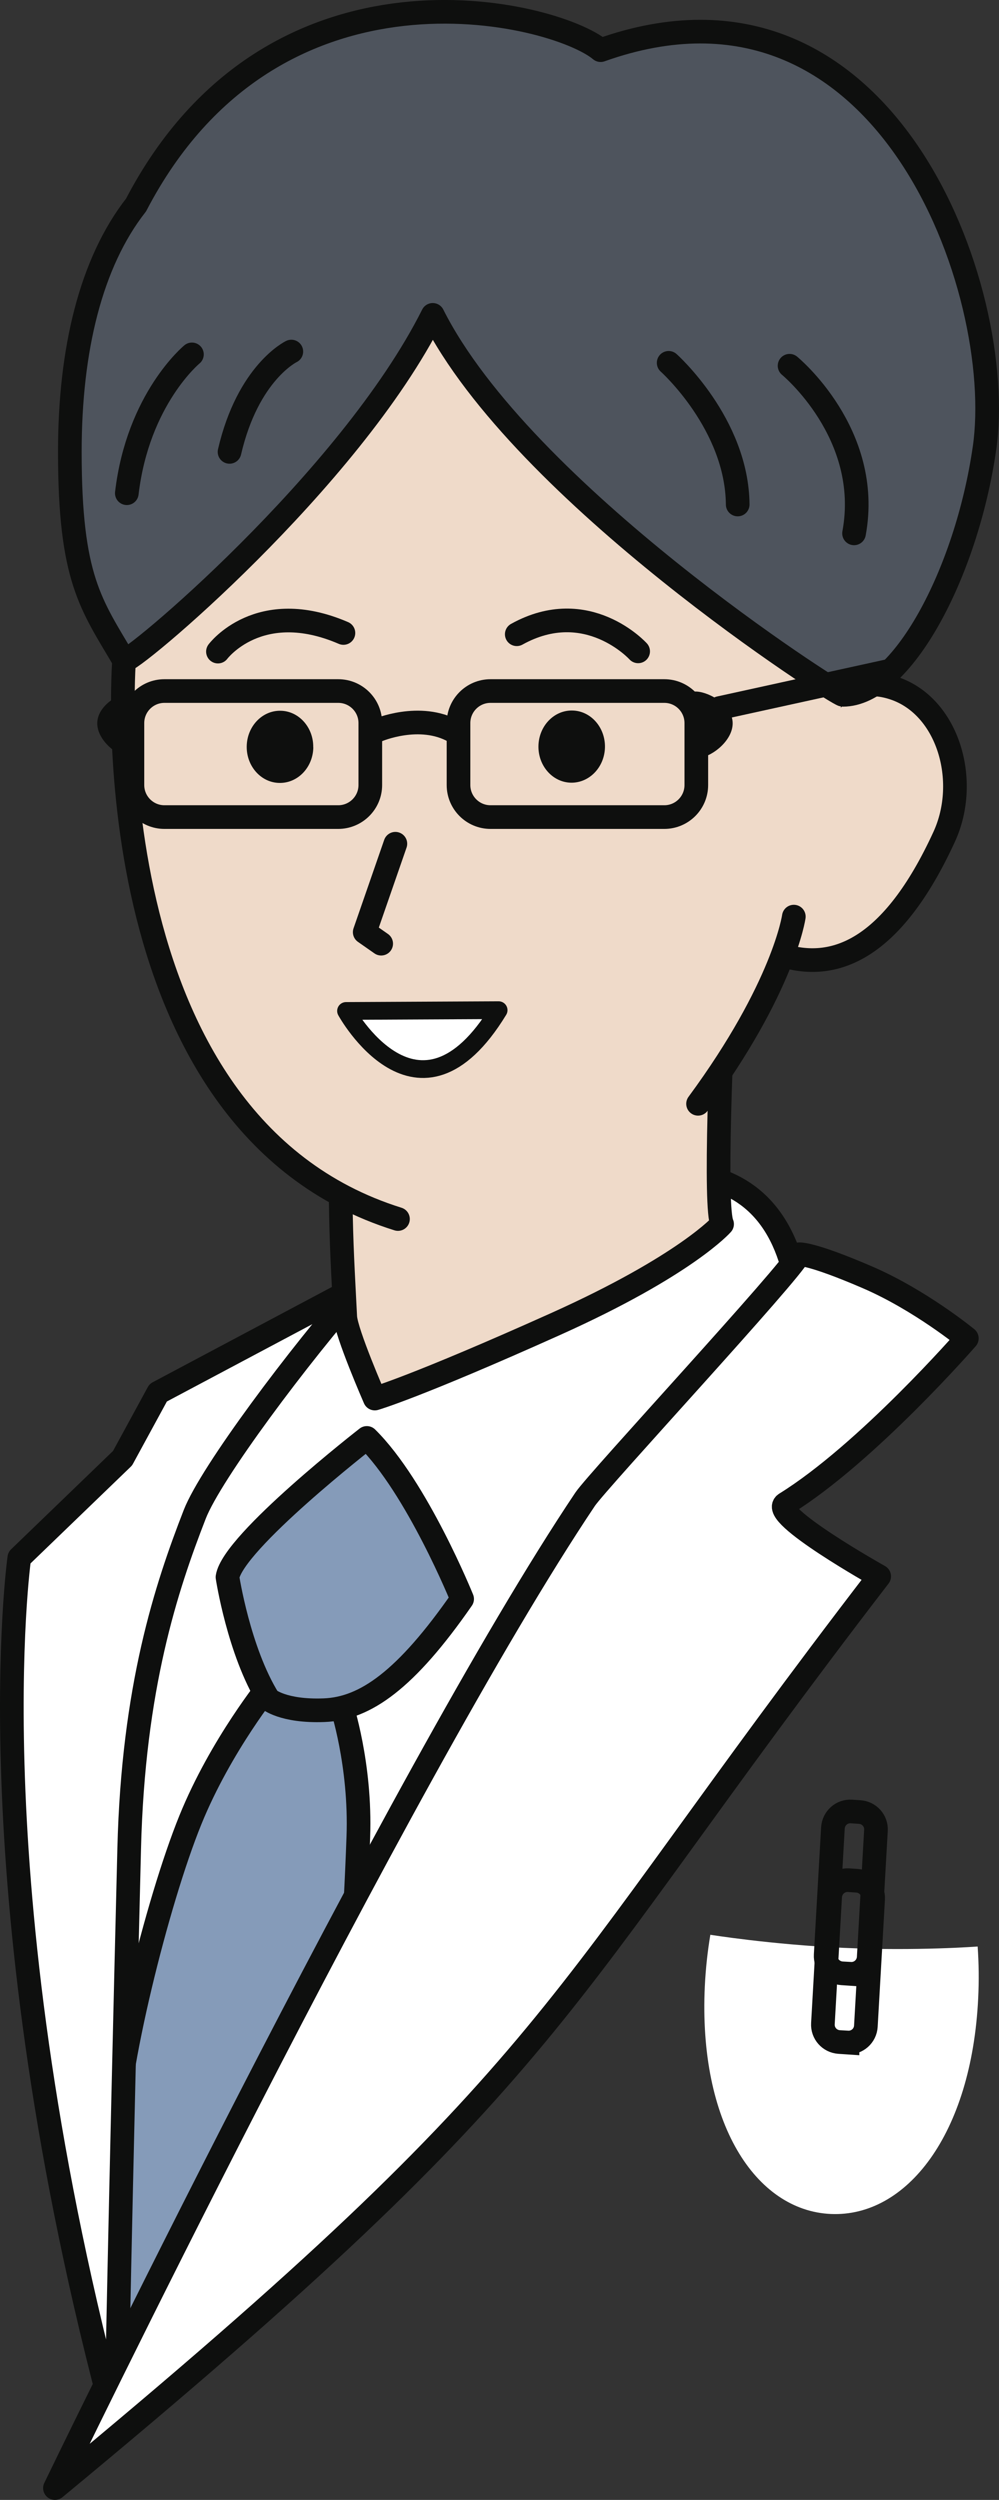 <?xml version="1.0" encoding="UTF-8" standalone="no"?>
<!-- Created with Inkscape (http://www.inkscape.org/) -->

<svg
   width="12.674mm"
   height="31.694mm"
   viewBox="0 0 12.674 31.694"
   version="1.1"
   id="svg1628"
   inkscape:version="1.1.1 (eb90963e84, 2021-10-02)"
   sodipodi:docname="anson.svg"
   xmlns:inkscape="http://www.inkscape.org/namespaces/inkscape"
   xmlns:sodipodi="http://sodipodi.sourceforge.net/DTD/sodipodi-0.dtd"
   xmlns="http://www.w3.org/2000/svg"
   xmlns:svg="http://www.w3.org/2000/svg">
  <rect x="0" y="0" width="12.674" height="31.694" fill="#333333" stroke="none"/>
  <sodipodi:namedview
     id="namedview1630"
     pagecolor="#ffffff"
     bordercolor="#666666"
     borderopacity="1.0"
     inkscape:pageshadow="2"
     inkscape:pageopacity="0.0"
     inkscape:pagecheckerboard="0"
     inkscape:document-units="mm"
     showgrid="false"
     inkscape:zoom="0.5550014"
     inkscape:cx="-146.84648"
     inkscape:cy="173.87343"
     inkscape:window-width="1920"
     inkscape:window-height="1017"
     inkscape:window-x="0"
     inkscape:window-y="30"
     inkscape:window-maximized="1"
     inkscape:current-layer="layer1"
     fit-margin-top="0"
     fit-margin-left="0"
     fit-margin-right="0"
     fit-margin-bottom="0" />
  <defs
     id="defs1625" />
  <g
     inkscape:label="Layer 1"
     inkscape:groupmode="layer"
     id="layer1"
     transform="translate(-91.868,-124.787)">
    <path
       d="m 100.88,149.316 c -0.035,0.209 -0.059,0.426 -0.07,0.65 -0.083,1.731 0.641,2.848 1.599,2.89 0.958,0.042 1.786,-1.006 1.869,-2.737 0.011,-0.224 0.008,-0.442 -0.007,-0.654 0,0 -0.774,0.059 -1.701,0.017 -0.925,-0.042 -1.691,-0.166 -1.691,-0.166"
       style="fill:#ffffff;fill-opacity:1;fill-rule:nonzero;stroke:none;stroke-width:0.032"
       id="path54291"
       inkscape:export-filename="/home/bolarinwa/Downloads/path54255.png"
       inkscape:export-xdpi="98.489998"
       inkscape:export-ydpi="98.489998" />
    <path
       d="m 102.656,149.812 -0.105,-0.007 c -0.122,-0.008 -0.215,-0.111 -0.208,-0.233 l 0.092,-1.611 c 0.008,-0.122 0.111,-0.215 0.233,-0.208 l 0.105,0.007 c 0.122,0.007 0.215,0.111 0.208,0.232 l -0.092,1.611 c -0.007,0.122 -0.111,0.215 -0.233,0.208 z"
       style="fill:none;stroke:#0e0f0e;stroke-width:0.3;stroke-linecap:round;stroke-linejoin:miter;stroke-miterlimit:10;stroke-dasharray:none;stroke-opacity:1"
       id="path54297"
       inkscape:export-filename="/home/bolarinwa/Downloads/path54255.png"
       inkscape:export-xdpi="98.489998"
       inkscape:export-ydpi="98.489998" />
    <path
       d="m 102.62,150.683 -0.105,-0.007 c -0.122,-0.008 -0.214,-0.111 -0.207,-0.233 l 0.092,-1.611 c 0.008,-0.122 0.111,-0.215 0.233,-0.208 l 0.105,0.007 c 0.122,0.007 0.215,0.111 0.207,0.233 l -0.092,1.611 c -0.007,0.122 -0.111,0.214 -0.233,0.207 z"
       style="fill:none;stroke:#0e0f0e;stroke-width:0.3;stroke-linecap:round;stroke-linejoin:miter;stroke-miterlimit:10;stroke-dasharray:none;stroke-opacity:1"
       id="path54301"
       inkscape:export-filename="/home/bolarinwa/Downloads/path54255.png"
       inkscape:export-xdpi="98.489998"
       inkscape:export-ydpi="98.489998" />
    <path
       d="m 102.004,141.259 c 0,0 -1.481,2.294 -3.498,5.594 -2.025,3.314 -5.098,8.575 -5.098,8.575 0,0 -0.567,-1.459 -0.487,-4.201 0.08,-2.741 0.632,-7.539 1.878,-8.913 0,0 6.673,-5.204 7.205,-1.055"
       style="fill:#ffffff;fill-opacity:1;fill-rule:nonzero;stroke:none;stroke-width:0.032"
       id="path54309"
       inkscape:export-filename="/home/bolarinwa/Downloads/path54255.png"
       inkscape:export-xdpi="98.489998"
       inkscape:export-ydpi="98.489998" />
    <path
       d="m 102.004,141.259 c 0,0 -1.481,2.294 -3.498,5.594 -2.025,3.314 -5.098,8.575 -5.098,8.575 0,0 -0.567,-1.459 -0.487,-4.201 0.08,-2.741 0.632,-7.539 1.878,-8.913 0,0 6.673,-5.204 7.205,-1.055 z"
       style="fill:none;stroke:#0e0f0e;stroke-width:0.3;stroke-linecap:round;stroke-linejoin:round;stroke-miterlimit:10;stroke-dasharray:none;stroke-opacity:1"
       id="path54311"
       inkscape:export-filename="/home/bolarinwa/Downloads/path54255.png"
       inkscape:export-xdpi="98.489998"
       inkscape:export-ydpi="98.489998" />
    <path
       d="m 95.298,146.138 c 0,0 -0.628,0.77 -1.015,1.723 -0.425,1.046 -0.958,3.212 -0.949,4.063 0.011,1.19 -0.113,2.304 0.074,3.504 0,0 2.047,-2.114 2.748,-4.523 0.143,-0.492 0.219,-1.759 0.258,-2.828 0.034,-0.923 -0.215,-1.67 -0.215,-1.67 l -0.901,-0.269"
       style="fill:#859bb9;fill-opacity:1;fill-rule:nonzero;stroke:none;stroke-width:0.032"
       id="path54313"
       inkscape:export-filename="/home/bolarinwa/Downloads/path54255.png"
       inkscape:export-xdpi="98.489998"
       inkscape:export-ydpi="98.489998" />
    <path
       d="m 95.298,146.138 c 0,0 -0.628,0.77 -1.015,1.723 -0.425,1.046 -0.958,3.212 -0.949,4.063 0.011,1.19 -0.113,2.304 0.074,3.504 0,0 2.047,-2.114 2.748,-4.523 0.143,-0.492 0.219,-1.759 0.258,-2.828 0.034,-0.923 -0.215,-1.67 -0.215,-1.67 z"
       style="fill:none;stroke:#0e0f0e;stroke-width:0.3;stroke-linecap:round;stroke-linejoin:round;stroke-miterlimit:10;stroke-dasharray:none;stroke-opacity:1"
       id="path54315"
       inkscape:export-filename="/home/bolarinwa/Downloads/path54255.png"
       inkscape:export-xdpi="98.489998"
       inkscape:export-ydpi="98.489998" />
    <path
       d="m 94.754,144.782 c 0,0 0.143,0.939 0.521,1.547 0,0 0.183,0.16 0.705,0.14 0.521,-0.02 1.038,-0.383 1.751,-1.41 0,0 -0.572,-1.414 -1.209,-2.042 0,0 -1.7,1.321 -1.768,1.765"
       style="fill:#859bb9;fill-opacity:1;fill-rule:nonzero;stroke:none;stroke-width:0.032"
       id="path54319"
       inkscape:export-filename="/home/bolarinwa/Downloads/path54255.png"
       inkscape:export-xdpi="98.489998"
       inkscape:export-ydpi="98.489998" />
    <path
       d="m 94.754,144.782 c 0,0 0.143,0.939 0.521,1.547 0,0 0.183,0.16 0.705,0.14 0.521,-0.02 1.038,-0.383 1.751,-1.41 0,0 -0.572,-1.414 -1.209,-2.042 0,0 -1.7,1.321 -1.768,1.765 z"
       style="fill:none;stroke:#0e0f0e;stroke-width:0.3;stroke-linecap:round;stroke-linejoin:round;stroke-miterlimit:10;stroke-dasharray:none;stroke-opacity:1"
       id="path54321"
       inkscape:export-filename="/home/bolarinwa/Downloads/path54255.png"
       inkscape:export-xdpi="98.489998"
       inkscape:export-ydpi="98.489998" />
    <path
       d="m 96.444,141.079 -2.569,1.365 -0.452,0.83 -1.31,1.263 c 0,0 -0.602,4.229 1.228,11.013 0,0 0.054,-2.847 0.166,-7.326 0.051,-2.047 0.471,-3.312 0.832,-4.239 0.206,-0.527 1.32,-2.013 2.105,-2.906"
       style="fill:#ffffff;fill-opacity:1;fill-rule:nonzero;stroke:none;stroke-width:0.032"
       id="path54323"
       inkscape:export-filename="/home/bolarinwa/Downloads/path54255.png"
       inkscape:export-xdpi="98.489998"
       inkscape:export-ydpi="98.489998" />
    <path
       d="m 96.444,141.079 -2.569,1.365 -0.452,0.83 -1.31,1.263 c 0,0 -0.602,4.229 1.228,11.013 0,0 0.054,-2.847 0.166,-7.326 0.051,-2.047 0.471,-3.312 0.832,-4.239 0.206,-0.527 1.32,-2.013 2.105,-2.906 z"
       style="fill:none;stroke:#0e0f0e;stroke-width:0.3;stroke-linecap:round;stroke-linejoin:round;stroke-miterlimit:10;stroke-dasharray:none;stroke-opacity:1"
       id="path54325"
       inkscape:export-filename="/home/bolarinwa/Downloads/path54255.png"
       inkscape:export-xdpi="98.489998"
       inkscape:export-ydpi="98.489998" />
    <path
       d="m 96.04,136.805 c 0.142,1.014 0.136,2.195 0.15,3.185 0.008,0.594 0.029,0.912 0.058,1.491 0.011,0.204 0.375,1.037 0.375,1.037 0,0 0.514,-0.146 2.294,-0.945 1.656,-0.744 2.112,-1.267 2.112,-1.267 -0.096,-0.205 -0.022,-2.21 0.076,-3.982 l -5.064,0.482"
       style="fill:#efdac9;fill-opacity:1;fill-rule:nonzero;stroke:none;stroke-width:0.032"
       id="path54343"
       inkscape:export-filename="/home/bolarinwa/Downloads/path54255.png"
       inkscape:export-xdpi="98.489998"
       inkscape:export-ydpi="98.489998" />
    <path
       d="m 96.04,136.805 c 0.142,1.014 0.136,2.195 0.15,3.185 0.008,0.594 0.029,0.912 0.058,1.491 0.011,0.204 0.375,1.037 0.375,1.037 0,0 0.514,-0.146 2.294,-0.945 1.656,-0.744 2.112,-1.267 2.112,-1.267 -0.096,-0.205 -0.022,-2.21 0.076,-3.982 z"
       style="fill:none;stroke:#0e0f0e;stroke-width:0.3;stroke-linecap:round;stroke-linejoin:round;stroke-miterlimit:10;stroke-dasharray:none;stroke-opacity:1"
       id="path54345"
       inkscape:export-filename="/home/bolarinwa/Downloads/path54255.png"
       inkscape:export-xdpi="98.489998"
       inkscape:export-ydpi="98.489998" />
    <path
       d="m 102.004,140.689 c 0,0 0.135,-0.024 0.862,0.289 0.676,0.29 1.268,0.777 1.268,0.777 0,0 -1.27,1.458 -2.301,2.096 -0.217,0.134 1.189,0.921 1.189,0.921 -4.275,5.556 -3.87,6.116 -10.457,11.559 0,0 4.344,-8.985 6.726,-12.536 0.158,-0.236 2.628,-2.896 2.713,-3.105"
       style="fill:#ffffff;fill-opacity:1;fill-rule:nonzero;stroke:none;stroke-width:0.032"
       id="path54347"
       inkscape:export-filename="/home/bolarinwa/Downloads/path54255.png"
       inkscape:export-xdpi="98.489998"
       inkscape:export-ydpi="98.489998" />
    <path
       d="m 102.004,140.689 c 0,0 0.135,-0.024 0.862,0.289 0.676,0.29 1.268,0.777 1.268,0.777 0,0 -1.27,1.458 -2.301,2.096 -0.217,0.134 1.189,0.921 1.189,0.921 -4.275,5.556 -3.87,6.116 -10.457,11.559 0,0 4.344,-8.985 6.726,-12.536 0.158,-0.236 2.628,-2.896 2.713,-3.105 z"
       style="fill:none;stroke:#0e0f0e;stroke-width:0.3;stroke-linecap:round;stroke-linejoin:round;stroke-miterlimit:10;stroke-dasharray:none;stroke-opacity:1"
       id="path54349"
       inkscape:export-filename="/home/bolarinwa/Downloads/path54255.png"
       inkscape:export-xdpi="98.489998"
       inkscape:export-ydpi="98.489998" />
    <path
       d="m 101.845,134.631 c -0.247,0.742 -0.766,2.03 -0.081,2.258 0.684,0.228 1.423,-0.057 2.083,-1.494 0.326,-0.711 0.048,-1.655 -0.637,-1.883 -0.684,-0.228 -1.118,0.377 -1.365,1.119"
       style="fill:#efdac9;fill-opacity:1;fill-rule:nonzero;stroke:none;stroke-width:0.032"
       id="path54385"
       inkscape:export-filename="/home/bolarinwa/Downloads/path54255.png"
       inkscape:export-xdpi="98.489998"
       inkscape:export-ydpi="98.489998" />
    <path
       d="m 101.845,134.631 c -0.247,0.742 -0.766,2.03 -0.081,2.258 0.684,0.228 1.423,-0.057 2.083,-1.494 0.326,-0.711 0.048,-1.655 -0.637,-1.883 -0.684,-0.228 -1.118,0.377 -1.365,1.119 z"
       style="fill:none;stroke:#0e0f0e;stroke-width:0.3;stroke-linecap:round;stroke-linejoin:round;stroke-miterlimit:10;stroke-dasharray:none;stroke-opacity:1"
       id="path54387"
       inkscape:export-filename="/home/bolarinwa/Downloads/path54255.png"
       inkscape:export-xdpi="98.489998"
       inkscape:export-ydpi="98.489998" />
    <path
       d="m 98.018,126.693 c -1.822,-0.029 -3.742,1.074 -4.342,4.03 0,0 -1.42,8.092 3.207,9.412 0,0 3.278,0.814 4.866,-3.079 0,0 0.994,-3.108 1.042,-5.803 0.026,-1.475 -0.784,-4.496 -4.773,-4.56"
       style="fill:#efdac9;fill-opacity:1;fill-rule:nonzero;stroke:none;stroke-width:0.032"
       id="path54389"
       inkscape:export-filename="/home/bolarinwa/Downloads/path54255.png"
       inkscape:export-xdpi="98.489998"
       inkscape:export-ydpi="98.489998" />
    <path
       d="m 93.442,133.159 c 0,0 -0.45,5.857 3.475,7.083"
       style="fill:none;stroke:#0e0f0e;stroke-width:0.3;stroke-linecap:round;stroke-linejoin:round;stroke-miterlimit:10;stroke-dasharray:none;stroke-opacity:1"
       id="path54391"
       inkscape:export-filename="/home/bolarinwa/Downloads/path54255.png"
       inkscape:export-xdpi="98.489998"
       inkscape:export-ydpi="98.489998" />
    <path
       d="m 101.939,136.408 c 0,0 -0.125,0.893 -1.215,2.373"
       style="fill:none;stroke:#0e0f0e;stroke-width:0.3;stroke-linecap:round;stroke-linejoin:round;stroke-miterlimit:10;stroke-dasharray:none;stroke-opacity:1"
       id="path54395"
       inkscape:export-filename="/home/bolarinwa/Downloads/path54255.png"
       inkscape:export-xdpi="98.489998"
       inkscape:export-ydpi="98.489998" />
    <path
       d="m 99.543,134.259 c -0.004,0.253 -0.197,0.454 -0.429,0.451 -0.233,-0.003 -0.419,-0.212 -0.415,-0.464 0.004,-0.253 0.196,-0.455 0.429,-0.451 0.233,0.003 0.419,0.212 0.415,0.465"
       style="fill:#0e0f0e;fill-opacity:1;fill-rule:nonzero;stroke:none;stroke-width:0.032"
       id="path54397"
       inkscape:export-filename="/home/bolarinwa/Downloads/path54255.png"
       inkscape:export-xdpi="98.489998"
       inkscape:export-ydpi="98.489998" />
    <path
       d="m 95.843,134.262 c -0.004,0.253 -0.196,0.455 -0.43,0.451 -0.233,-0.003 -0.419,-0.212 -0.415,-0.464 0.004,-0.253 0.196,-0.455 0.429,-0.451 0.233,0.003 0.419,0.212 0.415,0.464"
       style="fill:#0e0f0e;fill-opacity:1;fill-rule:nonzero;stroke:none;stroke-width:0.032"
       id="path54399"
       inkscape:export-filename="/home/bolarinwa/Downloads/path54255.png"
       inkscape:export-xdpi="98.489998"
       inkscape:export-ydpi="98.489998" />
    <path
       d="m 94.633,133.048 c 0,0 0.52,-0.698 1.592,-0.236"
       style="fill:none;stroke:#0e0f0e;stroke-width:0.3;stroke-linecap:round;stroke-linejoin:round;stroke-miterlimit:10;stroke-dasharray:none;stroke-opacity:1"
       id="path54401"
       inkscape:export-filename="/home/bolarinwa/Downloads/path54255.png"
       inkscape:export-xdpi="98.489998"
       inkscape:export-ydpi="98.489998" />
    <path
       d="m 99.964,133.045 c 0,0 -0.646,-0.713 -1.54,-0.217"
       style="fill:none;stroke:#0e0f0e;stroke-width:0.3;stroke-linecap:round;stroke-linejoin:round;stroke-miterlimit:10;stroke-dasharray:none;stroke-opacity:1"
       id="path54403"
       inkscape:export-filename="/home/bolarinwa/Downloads/path54255.png"
       inkscape:export-xdpi="98.489998"
       inkscape:export-ydpi="98.489998" />
    <path
       d="m 96.884,135.484 -0.389,1.121 0.209,0.146"
       style="fill:none;stroke:#0e0f0e;stroke-width:0.3;stroke-linecap:round;stroke-linejoin:round;stroke-miterlimit:10;stroke-dasharray:none;stroke-opacity:1"
       id="path54405"
       inkscape:export-filename="/home/bolarinwa/Downloads/path54255.png"
       inkscape:export-xdpi="98.489998"
       inkscape:export-ydpi="98.489998" />
    <path
       d="m 104.358,130.47 c 0.286,-1.98 -1.247,-6.338 -4.87,-5.047 -0.578,-0.485 -4.148,-1.388 -5.894,1.963 -0.572,0.73 -0.84,1.832 -0.84,3.129 0,1.614 0.269,1.932 0.688,2.644 0.045,0.076 2.86,-2.275 3.916,-4.38 1.136,2.26 5.131,4.817 5.203,4.817 0.741,9.1e-4 1.567,-1.53 1.797,-3.127"
       style="fill:#4e545d;fill-opacity:1;fill-rule:nonzero;stroke:none;stroke-width:0.032"
       id="path54407"
       inkscape:export-filename="/home/bolarinwa/Downloads/path54255.png"
       inkscape:export-xdpi="98.489998"
       inkscape:export-ydpi="98.489998" />
    <path
       d="m 104.358,130.47 c 0.286,-1.98 -1.247,-6.338 -4.87,-5.047 -0.578,-0.485 -4.148,-1.388 -5.894,1.963 -0.572,0.73 -0.84,1.832 -0.84,3.129 0,1.614 0.269,1.932 0.688,2.644 0.045,0.076 2.86,-2.275 3.916,-4.38 1.136,2.26 5.131,4.817 5.203,4.817 0.741,9.1e-4 1.567,-1.53 1.797,-3.127 z"
       style="fill:none;stroke:#0e0f0e;stroke-width:0.3;stroke-linecap:round;stroke-linejoin:round;stroke-miterlimit:10;stroke-dasharray:none;stroke-opacity:1"
       id="path54409"
       inkscape:export-filename="/home/bolarinwa/Downloads/path54255.png"
       inkscape:export-xdpi="98.489998"
       inkscape:export-ydpi="98.489998" />
    <path
       d="m 95.564,129.244 c 0,0 -0.55,0.264 -0.784,1.272"
       style="fill:none;stroke:#0e0f0e;stroke-width:0.3;stroke-linecap:round;stroke-linejoin:round;stroke-miterlimit:10;stroke-dasharray:none;stroke-opacity:1"
       id="path54411"
       inkscape:export-filename="/home/bolarinwa/Downloads/path54255.png"
       inkscape:export-xdpi="98.489998"
       inkscape:export-ydpi="98.489998" />
    <path
       d="m 94.303,129.28 c 0,0 -0.685,0.563 -0.826,1.76"
       style="fill:none;stroke:#0e0f0e;stroke-width:0.3;stroke-linecap:round;stroke-linejoin:round;stroke-miterlimit:10;stroke-dasharray:none;stroke-opacity:1"
       id="path54413"
       inkscape:export-filename="/home/bolarinwa/Downloads/path54255.png"
       inkscape:export-xdpi="98.489998"
       inkscape:export-ydpi="98.489998" />
    <path
       d="m 100.351,129.387 c 0,0 0.867,0.773 0.876,1.796"
       style="fill:none;stroke:#0e0f0e;stroke-width:0.3;stroke-linecap:round;stroke-linejoin:round;stroke-miterlimit:10;stroke-dasharray:none;stroke-opacity:1"
       id="path54415"
       inkscape:export-filename="/home/bolarinwa/Downloads/path54255.png"
       inkscape:export-xdpi="98.489998"
       inkscape:export-ydpi="98.489998" />
    <path
       d="m 101.885,129.424 c 0,0 1.052,0.861 0.818,2.125"
       style="fill:none;stroke:#0e0f0e;stroke-width:0.3;stroke-linecap:round;stroke-linejoin:round;stroke-miterlimit:10;stroke-dasharray:none;stroke-opacity:1"
       id="path54417"
       inkscape:export-filename="/home/bolarinwa/Downloads/path54255.png"
       inkscape:export-xdpi="98.489998"
       inkscape:export-ydpi="98.489998" />
    <path
       d="m 98.194,137.594 c -1.022,1.675 -1.936,0.01 -1.936,0.01 l 1.936,-0.01"
       style="fill:#ffffff;fill-opacity:1;fill-rule:nonzero;stroke:none;stroke-width:0.032"
       id="path54419"
       inkscape:export-filename="/home/bolarinwa/Downloads/path54255.png"
       inkscape:export-xdpi="98.489998"
       inkscape:export-ydpi="98.489998" />
    <path
       d="m 98.194,137.594 c -1.022,1.675 -1.936,0.01 -1.936,0.01 z"
       style="fill:none;stroke:#0e0f0e;stroke-width:0.225;stroke-linecap:round;stroke-linejoin:round;stroke-miterlimit:10;stroke-dasharray:none;stroke-opacity:1"
       id="path54421"
       inkscape:export-filename="/home/bolarinwa/Downloads/path54255.png"
       inkscape:export-xdpi="98.489998"
       inkscape:export-ydpi="98.489998" />
    <path
       d="m 103.135,133.295 -2.139,0.469"
       style="fill:none;stroke:#0e0f0e;stroke-width:0.3;stroke-linecap:round;stroke-linejoin:round;stroke-miterlimit:10;stroke-dasharray:none;stroke-opacity:1"
       id="path54423"
       inkscape:export-filename="/home/bolarinwa/Downloads/path54255.png"
       inkscape:export-xdpi="98.489998"
       inkscape:export-ydpi="98.489998" />
    <path
       d="m 96.654,134.047 c 0,0 0.54,-0.235 0.979,0.015"
       style="fill:none;stroke:#0e0f0e;stroke-width:0.3;stroke-linecap:round;stroke-linejoin:round;stroke-miterlimit:10;stroke-dasharray:none;stroke-opacity:1"
       id="path54425"
       inkscape:export-filename="/home/bolarinwa/Downloads/path54255.png"
       inkscape:export-xdpi="98.489998"
       inkscape:export-ydpi="98.489998" />
    <path
       d="m 93.598,133.99 c -0.021,0.231 0.066,0.412 -0.086,0.4 -0.152,-0.012 -0.43,-0.227 -0.409,-0.457 0.021,-0.231 0.333,-0.39 0.486,-0.378 0.152,0.012 0.03,0.205 0.009,0.435"
       style="fill:#0e0f0e;fill-opacity:1;fill-rule:nonzero;stroke:none;stroke-width:0.032"
       id="path54427"
       inkscape:export-filename="/home/bolarinwa/Downloads/path54255.png"
       inkscape:export-xdpi="98.489998"
       inkscape:export-ydpi="98.489998" />
    <path
       d="m 100.667,133.99 c 0.021,0.231 -0.066,0.412 0.086,0.4 0.152,-0.012 0.43,-0.227 0.409,-0.457 -0.021,-0.231 -0.334,-0.39 -0.486,-0.378 -0.152,0.012 -0.03,0.205 -0.009,0.435"
       style="fill:#0e0f0e;fill-opacity:1;fill-rule:nonzero;stroke:none;stroke-width:0.032"
       id="path54429"
       inkscape:export-filename="/home/bolarinwa/Downloads/path54255.png"
       inkscape:export-xdpi="98.489998"
       inkscape:export-ydpi="98.489998" />
    <path
       d="m 93.954,135.146 h 2.205 c 0.224,0 0.407,-0.182 0.407,-0.406 v -0.786 c 0,-0.224 -0.182,-0.406 -0.407,-0.406 h -2.205 c -0.224,0 -0.406,0.182 -0.406,0.406 v 0.786 c 0,0.224 0.182,0.406 0.406,0.406 z"
       style="fill:none;stroke:#0e0f0e;stroke-width:0.3;stroke-linecap:round;stroke-linejoin:round;stroke-miterlimit:10;stroke-dasharray:none;stroke-opacity:1"
       id="path54431"
       inkscape:export-filename="/home/bolarinwa/Downloads/path54255.png"
       inkscape:export-xdpi="98.489998"
       inkscape:export-ydpi="98.489998" />
    <path
       d="m 98.091,135.146 h 2.205 c 0.224,0 0.406,-0.182 0.406,-0.406 v -0.786 c 0,-0.224 -0.182,-0.406 -0.406,-0.406 h -2.205 c -0.224,0 -0.406,0.182 -0.406,0.406 v 0.786 c 0,0.224 0.182,0.406 0.406,0.406 z"
       style="fill:none;stroke:#0e0f0e;stroke-width:0.3;stroke-linecap:round;stroke-linejoin:round;stroke-miterlimit:10;stroke-dasharray:none;stroke-opacity:1"
       id="path54433"
       inkscape:export-filename="/home/bolarinwa/Downloads/path54255.png"
       inkscape:export-xdpi="98.489998"
       inkscape:export-ydpi="98.489998" />
  </g>
</svg>
